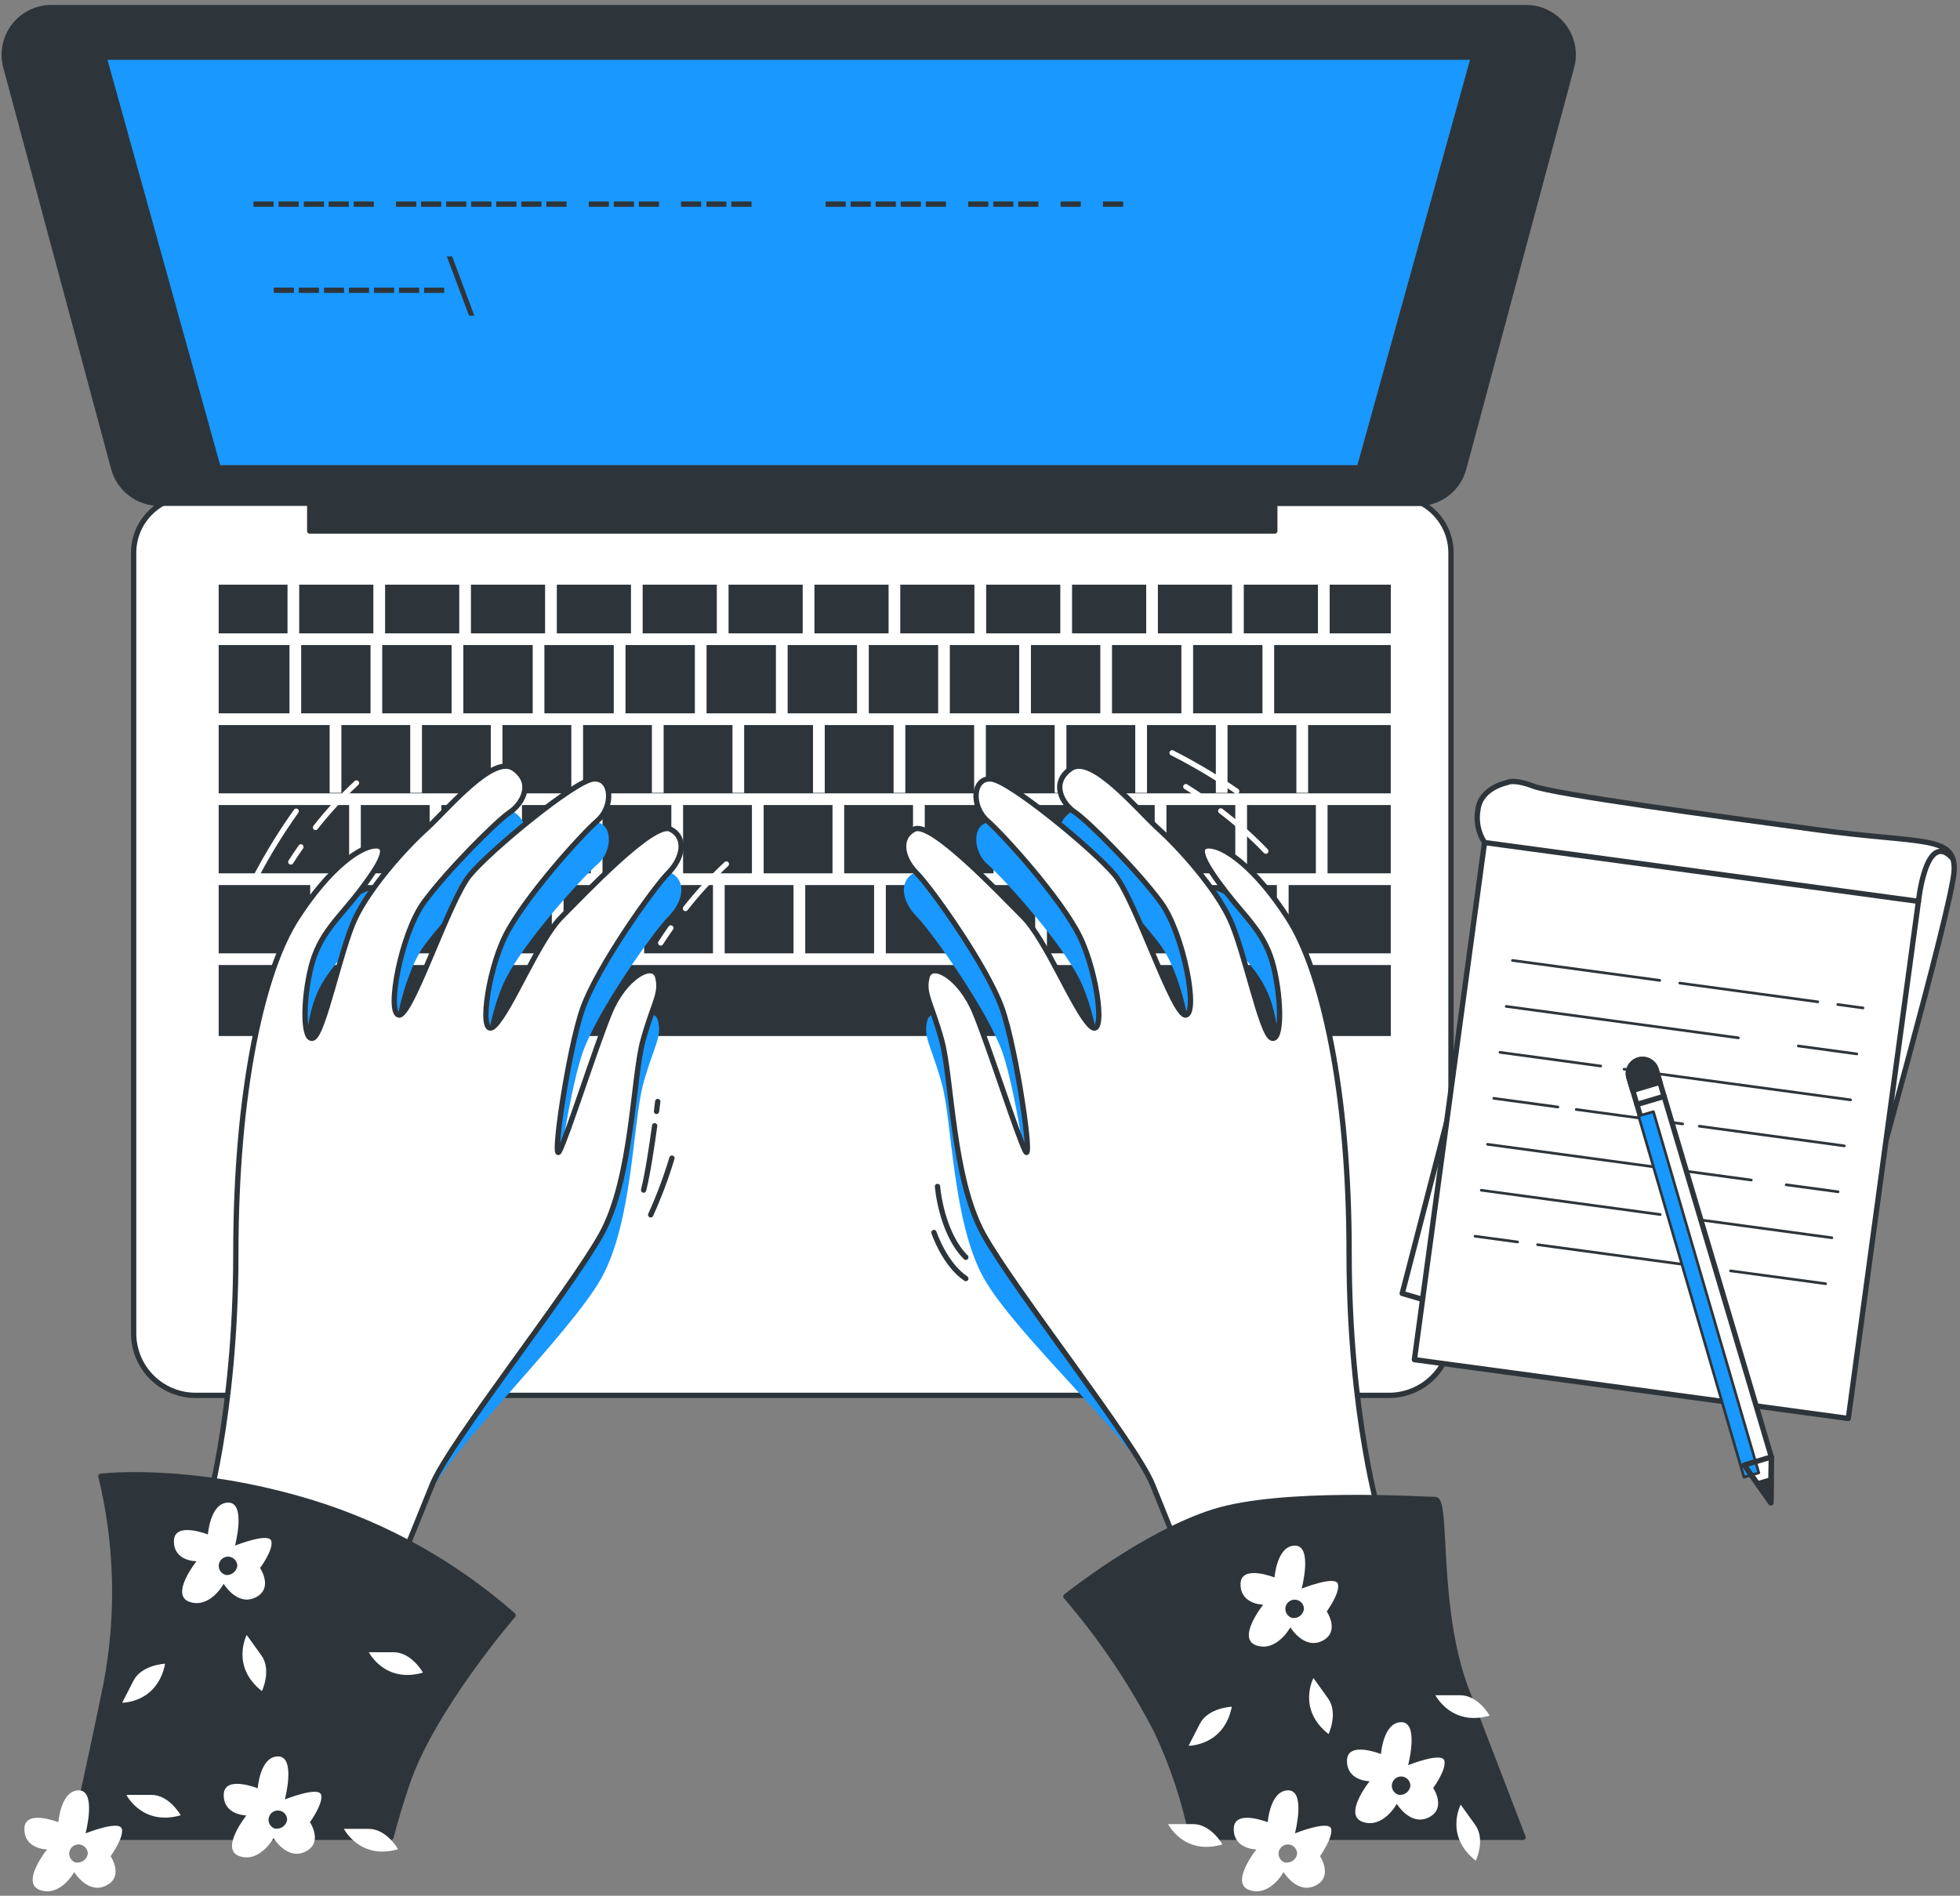 <?xml version="1.0" encoding="UTF-8"?> <svg xmlns="http://www.w3.org/2000/svg" width="369" height="357" viewBox="0 0 369 357" fill="none"><rect x="0" y="0" width="369" height="357" fill="#808080" stroke="none"/> <path d="M35.83 93.43H262.5C265.33 93.43 268.044 94.554 270.045 96.555C272.046 98.556 273.17 101.27 273.17 104.1V251.1C273.17 252.632 272.868 254.15 272.282 255.566C271.695 256.981 270.836 258.268 269.752 259.352C268.668 260.435 267.382 261.295 265.966 261.881C264.55 262.468 263.033 262.77 261.5 262.77H36.83C35.298 262.77 33.78 262.468 32.364 261.881C30.948 261.295 29.662 260.435 28.578 259.352C27.495 258.268 26.635 256.981 26.049 255.566C25.462 254.15 25.16 252.632 25.16 251.1V104.1C25.16 101.27 26.284 98.556 28.285 96.555C30.286 94.554 33 93.43 35.83 93.43Z" fill="white" stroke="#2E353A" stroke-linecap="round" stroke-linejoin="round"></path> <path d="M118.79 110.1H104.83V119.27H118.79V110.1Z" fill="#2E353A"></path> <path d="M73.56 166.67H60.6V179.53H73.56V166.67Z" fill="#2E353A"></path> <path d="M130.82 121.47H117.76V134.33H130.82V121.47Z" fill="#2E353A"></path> <path d="M102.62 110.1H88.66V119.27H102.62V110.1Z" fill="#2E353A"></path> <path d="M146.08 121.47H133.02V134.33H146.08V121.47Z" fill="#2E353A"></path> <path d="M134.95 110.1H120.99V119.27H134.95V110.1Z" fill="#2E353A"></path> <path d="M65.73 151.6H41.17V164.46H65.73V151.6Z" fill="#2E353A"></path> <path d="M100.29 121.47H87.231V134.33H100.29V121.47Z" fill="#2E353A"></path> <path d="M58.4 166.67H41.17V179.53H58.4V166.67Z" fill="#2E353A"></path> <path d="M151.12 110.1H137.16V119.27H151.12V110.1Z" fill="#2E353A"></path> <path d="M69.759 121.47H56.699V134.33H69.759V121.47Z" fill="#2E353A"></path> <path d="M70.29 110.1H56.33V119.27H70.29V110.1Z" fill="#2E353A"></path> <path d="M86.46 110.1H72.5V119.27H86.46V110.1Z" fill="#2E353A"></path> <path d="M85.019 121.47H71.959V134.33H85.019V121.47Z" fill="#2E353A"></path> <path d="M115.55 121.47H102.49V134.33H115.55V121.47Z" fill="#2E353A"></path> <path d="M215.79 110.1H201.83V119.27H215.79V110.1Z" fill="#2E353A"></path> <path d="M231.95 110.1H217.99V119.27H231.95V110.1Z" fill="#2E353A"></path> <path d="M222.41 121.47H209.35V134.33H222.41V121.47Z" fill="#2E353A"></path> <path d="M237.679 121.47H224.619V134.33H237.679V121.47Z" fill="#2E353A"></path> <path d="M261.83 166.67H242.6V179.53H261.83V166.67Z" fill="#2E353A"></path> <path d="M248.12 110.1H234.16V119.27H248.12V110.1Z" fill="#2E353A"></path> <path d="M54.5 121.47H41.17V134.33H54.5V121.47Z" fill="#2E353A"></path> <path d="M167.29 110.1H153.33V119.27H167.29V110.1Z" fill="#2E353A"></path> <path d="M183.45 110.1H169.49V119.27H183.45V110.1Z" fill="#2E353A"></path> <path d="M176.621 121.47H163.561V134.33H176.621V121.47Z" fill="#2E353A"></path> <path d="M207.15 121.47H194.09V134.33H207.15V121.47Z" fill="#2E353A"></path> <path d="M161.349 121.47H148.289V134.33H161.349V121.47Z" fill="#2E353A"></path> <path d="M191.88 121.47H178.82V134.33H191.88V121.47Z" fill="#2E353A"></path> <path d="M199.62 110.1H185.66V119.27H199.62V110.1Z" fill="#2E353A"></path> <path d="M179.73 166.67H166.77V179.53H179.73V166.67Z" fill="#2E353A"></path> <path d="M247.73 151.6H234.77V164.46H247.73V151.6Z" fill="#2E353A"></path> <path d="M232.56 151.6H219.6V164.46H232.56V151.6Z" fill="#2E353A"></path> <path d="M240.39 166.67H227.43V179.53H240.39V166.67Z" fill="#2E353A"></path> <path d="M225.23 166.67H212.27V179.53H225.23V166.67Z" fill="#2E353A"></path> <path d="M194.89 166.67H181.93V179.53H194.89V166.67Z" fill="#2E353A"></path> <path d="M210.06 166.67H197.1V179.53H210.06V166.67Z" fill="#2E353A"></path> <path d="M217.39 151.6H204.43V164.46H217.39V151.6Z" fill="#2E353A"></path> <path d="M202.23 151.6H189.27V164.46H202.23V151.6Z" fill="#2E353A"></path> <path d="M261.84 110.1H250.33V119.27H261.84V110.1Z" fill="#2E353A"></path> <path d="M54.13 110.1H41.17V119.27H54.13V110.1Z" fill="#2E353A"></path> <path d="M261.84 181.729H41.17V195.099H261.84V181.729Z" fill="#2E353A"></path> <path d="M261.831 121.47H239.881V134.33H261.831V121.47Z" fill="#2E353A"></path> <path d="M261.83 151.6H249.93V164.46H261.83V151.6Z" fill="#2E353A"></path> <path d="M246.27 149.3H244.06V136.54H231.1V149.3H228.9V136.54H215.94V149.3H213.73V136.54H200.77V149.3H198.56V136.54H185.6V149.3H183.4V136.54H170.44V149.3H168.23V136.54H155.27V149.3H153.06V136.54H140.1V149.3H137.9V136.54H124.94V149.3H122.73V136.54H109.77V149.3H107.56V136.54H94.6V149.3H92.4V136.54H79.44V149.3H77.23V136.54H64.27V149.3H62.06V136.54H41.17V149.4H261.83V136.54H246.27V149.3Z" fill="#2E353A"></path> <path d="M141.56 151.6H128.6V164.46H141.56V151.6Z" fill="#2E353A"></path> <path d="M187.06 151.6H174.1V164.46H187.06V151.6Z" fill="#2E353A"></path> <path d="M111.23 151.6H98.269V164.46H111.23V151.6Z" fill="#2E353A"></path> <path d="M119.06 166.67H106.1V179.53H119.06V166.67Z" fill="#2E353A"></path> <path d="M126.39 151.6H113.43V164.46H126.39V151.6Z" fill="#2E353A"></path> <path d="M96.06 151.6H83.1V164.46H96.06V151.6Z" fill="#2E353A"></path> <path d="M88.73 166.67H75.769V179.53H88.73V166.67Z" fill="#2E353A"></path> <path d="M103.89 166.67H90.93V179.53H103.89V166.67Z" fill="#2E353A"></path> <path d="M156.73 151.6H143.77V164.46H156.73V151.6Z" fill="#2E353A"></path> <path d="M164.56 166.67H151.6V179.53H164.56V166.67Z" fill="#2E353A"></path> <path d="M171.89 151.6H158.93V164.46H171.89V151.6Z" fill="#2E353A"></path> <path d="M134.23 166.67H121.27V179.53H134.23V166.67Z" fill="#2E353A"></path> <path d="M149.39 166.67H136.43V179.53H149.39V166.67Z" fill="#2E353A"></path> <path d="M80.89 151.6H67.93V164.46H80.89V151.6Z" fill="#2E353A"></path> <path d="M287.33 1.43H9.67C8.308 1.431 6.965 1.745 5.744 2.348C4.523 2.951 3.458 3.827 2.629 4.907C1.801 5.988 1.232 7.245 0.967 8.58C0.702 9.916 0.747 11.294 1.1 12.61L21.4 88.19C21.906 90.076 23.02 91.743 24.569 92.933C26.118 94.123 28.017 94.768 29.97 94.77H58.31V100H240V94.8H267C268.953 94.798 270.852 94.153 272.401 92.963C273.95 91.773 275.064 90.106 275.57 88.22L295.87 12.64C296.227 11.325 296.278 9.946 296.017 8.609C295.756 7.271 295.19 6.012 294.365 4.928C293.539 3.845 292.475 2.965 291.255 2.359C290.035 1.752 288.692 1.434 287.33 1.43V1.43Z" fill="#2E353A" stroke="#2E353A" stroke-linecap="round" stroke-linejoin="round"></path> <path d="M255.93 88.1H41.07L19.58 10.77H277.41L255.93 88.1Z" fill="#1998FF" stroke="#2E353A" stroke-linecap="round" stroke-linejoin="round"></path> <path d="M55.329 54.16V55.16H51.539V54.16H55.329Z" fill="#2E353A"></path> <path d="M60.05 54.16V55.16H56.25V54.16H60.05Z" fill="#2E353A"></path> <path d="M64.77 54.16V55.16H61V54.16H64.77Z" fill="#2E353A"></path> <path d="M69.479 54.16V55.16H65.689V54.16H69.479Z" fill="#2E353A"></path> <path d="M74.2 54.16V55.16H70.4V54.16H74.2Z" fill="#2E353A"></path> <path d="M78.919 54.16V55.16H75.119V54.16H78.919Z" fill="#2E353A"></path> <path d="M83.63 54.16V55.16H79.84V54.16H83.63Z" fill="#2E353A"></path> <path d="M88.299 59.43L84.119 48.29H85.119L89.299 59.43H88.299Z" fill="#2E353A"></path> <path d="M51.511 37.94V38.94H47.721V37.94H51.511Z" fill="#2E353A"></path> <path d="M56.229 37.94V38.94H52.44V37.94H56.229Z" fill="#2E353A"></path> <path d="M60.999 37.94V38.94H57.199V37.94H60.999Z" fill="#2E353A"></path> <path d="M65.669 37.94V38.94H61.869V37.94H65.669Z" fill="#2E353A"></path> <path d="M70.38 37.94V38.94H66.59V37.94H70.38Z" fill="#2E353A"></path> <path d="M78.361 37.94V38.94H74.561V37.94H78.361Z" fill="#2E353A"></path> <path d="M83.069 37.94V38.94H79.279V37.94H83.069Z" fill="#2E353A"></path> <path d="M87.79 37.94V38.94H84V37.94H87.79Z" fill="#2E353A"></path> <path d="M92.509 37.94V38.94H88.709V37.94H92.509Z" fill="#2E353A"></path> <path d="M97.22 37.94V38.94H93.43V37.94H97.22Z" fill="#2E353A"></path> <path d="M101.94 37.94V38.94H98.15V37.94H101.94Z" fill="#2E353A"></path> <path d="M106.659 37.94V38.94H102.859V37.94H106.659Z" fill="#2E353A"></path> <path d="M114.63 37.94V38.94H110.84V37.94H114.63Z" fill="#2E353A"></path> <path d="M119.351 37.94V38.94H115.551V37.94H119.351Z" fill="#2E353A"></path> <path d="M124.07 37.94V38.94H120.27V37.94H124.07Z" fill="#2E353A"></path> <path d="M131.999 37.94V38.94H128.209V37.94H131.999Z" fill="#2E353A"></path> <path d="M136.76 37.94V38.94H133V37.94H136.76Z" fill="#2E353A"></path> <path d="M141.48 37.94V38.94H137.68V37.94H141.48Z" fill="#2E353A"></path> <path d="M159.22 37.94V38.94H155.43V37.94H159.22Z" fill="#2E353A"></path> <path d="M163.941 37.94V38.94H160.141V37.94H163.941Z" fill="#2E353A"></path> <path d="M168.659 37.94V38.94H164.859V37.94H168.659Z" fill="#2E353A"></path> <path d="M173.37 37.94V38.94H169.58V37.94H173.37Z" fill="#2E353A"></path> <path d="M178.089 37.94V38.94H174.289V37.94H178.089Z" fill="#2E353A"></path> <path d="M186.06 37.94V38.94H182.27V37.94H186.06Z" fill="#2E353A"></path> <path d="M190.78 37.94V38.94H187V37.94H190.78Z" fill="#2E353A"></path> <path d="M195.499 37.94V38.94H191.699V37.94H195.499Z" fill="#2E353A"></path> <path d="M203.47 37.94V38.94H199.68V37.94H203.47Z" fill="#2E353A"></path> <path d="M211.45 37.94V38.94H207.65V37.94H211.45Z" fill="#2E353A"></path> <path d="M274.69 202.29L263.99 243.57L274.11 246.54L274.69 202.29Z" fill="white" stroke="#2E353A" stroke-linecap="round" stroke-linejoin="round"></path> <path d="M279.49 158.66C278.282 156.805 277.841 154.554 278.26 152.38C278.81 148.31 283.72 147.38 283.72 147.38C283.72 147.38 284.79 146.57 288.72 148.06C292.65 149.55 323.04 153.67 342.46 156.3C361.88 158.93 368.17 157.23 367.9 163.9C367.63 170.57 350.59 230.43 350.33 232.31C350.07 234.19 279.49 158.66 279.49 158.66Z" fill="white" stroke="#2E353A" stroke-miterlimit="10"></path> <path d="M361.175 169.736L279.482 158.662L266.282 256.041L347.974 267.116L361.175 169.736Z" fill="white" stroke="#2E353A" stroke-linecap="round" stroke-linejoin="round"></path> <path d="M345.99 189.16L350.74 189.81" stroke="#2E353A" stroke-width="0.5" stroke-linecap="round" stroke-linejoin="round"></path> <path d="M316.24 185.13L342.23 188.66" stroke="#2E353A" stroke-width="0.5" stroke-linecap="round" stroke-linejoin="round"></path> <path d="M284.74 180.86L312.48 184.62" stroke="#2E353A" stroke-width="0.5" stroke-linecap="round" stroke-linejoin="round"></path> <path d="M338.551 196.97L349.571 198.47" stroke="#2E353A" stroke-width="0.5" stroke-linecap="round" stroke-linejoin="round"></path> <path d="M283.57 189.52L327.28 195.44" stroke="#2E353A" stroke-width="0.5" stroke-linecap="round" stroke-linejoin="round"></path> <path d="M305.75 201.34L348.4 207.12" stroke="#2E353A" stroke-width="0.5" stroke-linecap="round" stroke-linejoin="round"></path> <path d="M282.391 198.17L301.361 200.75" stroke="#2E353A" stroke-width="0.5" stroke-linecap="round" stroke-linejoin="round"></path> <path d="M319.92 212.08L347.22 215.78" stroke="#2E353A" stroke-width="0.5" stroke-linecap="round" stroke-linejoin="round"></path> <path d="M296.75 208.93L316.79 211.65" stroke="#2E353A" stroke-width="0.5" stroke-linecap="round" stroke-linejoin="round"></path> <path d="M281.221 206.83L293.301 208.47" stroke="#2E353A" stroke-width="0.5" stroke-linecap="round" stroke-linejoin="round"></path> <path d="M336.279 223.11L346.049 224.43" stroke="#2E353A" stroke-width="0.5" stroke-linecap="round" stroke-linejoin="round"></path> <path d="M280.051 215.49L329.711 222.22" stroke="#2E353A" stroke-width="0.5" stroke-linecap="round" stroke-linejoin="round"></path> <path d="M317.26 229.34L344.88 233.09" stroke="#2E353A" stroke-width="0.5" stroke-linecap="round" stroke-linejoin="round"></path> <path d="M278.871 224.14L312.561 228.71" stroke="#2E353A" stroke-width="0.5" stroke-linecap="round" stroke-linejoin="round"></path> <path d="M325.791 239.32L343.701 241.74" stroke="#2E353A" stroke-width="0.5" stroke-linecap="round" stroke-linejoin="round"></path> <path d="M289.471 234.39L321.411 238.72" stroke="#2E353A" stroke-width="0.5" stroke-linecap="round" stroke-linejoin="round"></path> <path d="M277.701 232.8L285.711 233.88" stroke="#2E353A" stroke-width="0.5" stroke-linecap="round" stroke-linejoin="round"></path> <path d="M361.18 169.74C361.18 169.74 362.58 156.16 367.58 161.62" stroke="#2E353A" stroke-linecap="round" stroke-linejoin="round"></path> <path d="M333.48 274.349L333.39 282.979L328.36 275.879L308.17 207.969L313.29 206.439L333.48 274.349Z" fill="white" stroke="#2E353A" stroke-linecap="round" stroke-linejoin="round"></path> <path d="M311.286 209.341L308.492 210.156L328.33 278.172L331.124 277.357L311.286 209.341Z" fill="#1998FF" stroke="#2E353A" stroke-width="0.5" stroke-linecap="round" stroke-linejoin="round"></path> <path d="M333.481 274.37L328.371 275.89L333.391 282.98L333.481 274.37Z" stroke="#2E353A" stroke-linecap="round" stroke-linejoin="round"></path> <path d="M330.881 279.43L333.391 282.98L333.441 278.67L330.881 279.43Z" fill="#2E353A" stroke="#2E353A" stroke-linecap="round" stroke-linejoin="round"></path> <path d="M308.471 199.6C307.793 199.804 307.224 200.267 306.886 200.889C306.549 201.511 306.472 202.241 306.671 202.92L308.171 207.97L313.291 206.45L311.791 201.4C311.587 200.723 311.123 200.153 310.502 199.816C309.88 199.479 309.15 199.401 308.471 199.6V199.6Z" fill="white" stroke="#2E353A" stroke-linecap="round" stroke-linejoin="round"></path> <path d="M308.471 199.6C307.793 199.804 307.224 200.267 306.886 200.889C306.549 201.511 306.472 202.241 306.671 202.92L307.391 205.33L312.501 203.81L311.791 201.4C311.587 200.723 311.123 200.153 310.502 199.816C309.88 199.479 309.15 199.401 308.471 199.6V199.6Z" fill="#2E353A" stroke="#2E353A" stroke-linecap="round" stroke-linejoin="round"></path> <path d="M56.65 159.489C56.01 160.389 55.38 161.329 54.75 162.319" stroke="white" stroke-linecap="round" stroke-linejoin="round"></path> <path d="M67.11 147.449C64.324 150.032 61.746 152.831 59.4 155.819" stroke="white" stroke-linecap="round" stroke-linejoin="round"></path> <path d="M55.76 152.76C53.028 156.592 50.552 160.601 48.35 164.76" stroke="white" stroke-linecap="round" stroke-linejoin="round"></path> <path d="M126.291 174.75C125.661 175.65 125.021 176.59 124.391 177.57" stroke="white" stroke-linecap="round" stroke-linejoin="round"></path> <path d="M136.751 162.71C133.97 165.295 131.395 168.093 129.051 171.08" stroke="white" stroke-linecap="round" stroke-linejoin="round"></path> <path d="M125.41 168C122.679 171.854 120.204 175.883 118 180.06" stroke="white" stroke-linecap="round" stroke-linejoin="round"></path> <path d="M226.11 150C225.2 149.38 224.24 148.76 223.25 148.14" stroke="white" stroke-linecap="round" stroke-linejoin="round"></path> <path d="M238.31 160.28C235.68 157.541 232.842 155.01 229.82 152.71" stroke="white" stroke-linecap="round" stroke-linejoin="round"></path> <path d="M232.83 149C228.938 146.327 224.876 143.912 220.67 141.77" stroke="white" stroke-linecap="round" stroke-linejoin="round"></path> <path d="M123.25 212C122.73 215.76 121.95 221 121.17 224.11" stroke="#2E353A" stroke-linecap="round" stroke-linejoin="round"></path> <path d="M123.83 207.43C123.83 207.43 123.75 208.14 123.6 209.29" stroke="#2E353A" stroke-linecap="round" stroke-linejoin="round"></path> <path d="M126.5 218.1C125.408 221.742 124.072 225.307 122.5 228.77" stroke="#2E353A" stroke-linecap="round" stroke-linejoin="round"></path> <path d="M176.5 223.43C176.5 223.43 177.17 232.1 181.83 236.77" stroke="#2E353A" stroke-linecap="round" stroke-linejoin="round"></path> <path d="M175.83 232.1C175.83 232.1 177.83 238.1 181.83 240.77" stroke="#2E353A" stroke-linecap="round" stroke-linejoin="round"></path> <g style="mix-blend-mode:multiply"> <path d="M40 278.44C40 278.44 44.44 274.87 44.44 244.18C44.44 213.49 49.55 191.07 55.85 181.24C62.15 171.41 68.04 167.47 70.8 167.47C73.56 167.47 71.58 171.01 67.65 176.12C63.72 181.23 60.18 183.99 58.6 190.29C57.02 196.59 57.03 204.45 59 203.66C60.97 202.87 64.11 187.14 66.86 181.24C69.61 175.34 76.31 167.86 80.24 164.32C84.17 160.78 92.83 150.16 96.76 152.91C100.69 155.66 98.34 159.6 95.98 161.17C93.62 162.74 84.17 172.17 79.85 178.09C75.53 184.01 72.77 198.94 75.13 199.33C77.49 199.72 84.57 177.7 88.5 172.98C92.43 168.26 108.17 155.27 111.71 154.88C115.25 154.49 115.65 159.99 112.5 162.75C109.35 165.51 98.73 177.3 95.19 184.38C91.65 191.46 90.07 204.45 93.19 201.3C96.31 198.15 101.45 185.17 105.78 180.84C110.11 176.51 123.09 162.75 126.24 164.32C129.39 165.89 128.6 169.83 125.85 172.58C123.1 175.33 112.47 190.29 109.72 198.15C106.97 206.01 103.81 228.05 105.39 224.91C106.97 221.77 112.08 205.63 114.83 198.91C117.58 192.19 123.09 189.08 123.88 192.22C124.67 195.36 123.09 196.94 121.12 204.03C119.15 211.12 119.12 230.03 113.26 240.61C107.4 251.19 83.88 273.83 80.74 281.69C78.466 287.103 75.75 292.321 72.62 297.29" fill="#1998FF"></path> </g> <g style="mix-blend-mode:multiply"> <path d="M258.55 281.1C258.55 281.1 254 274.87 254 244.18C254 213.49 248.88 191.07 242.59 181.24C236.3 171.41 230.39 167.47 227.64 167.47C224.89 167.47 226.85 171.01 230.79 176.12C234.73 181.23 238.26 183.99 239.79 190.29C241.32 196.59 241.37 204.45 239.4 203.66C237.43 202.87 234.29 187.14 231.53 181.24C228.77 175.34 222.09 167.86 218.16 164.32C214.23 160.78 205.57 150.16 201.63 152.91C197.69 155.66 200.06 159.6 202.42 161.17C204.78 162.74 214.22 172.17 218.55 178.09C222.88 184.01 225.63 198.94 223.27 199.33C220.91 199.72 213.86 177.7 209.93 173C206 168.3 190.25 155.29 186.71 154.9C183.17 154.51 182.78 160.01 185.93 162.77C189.08 165.53 199.7 177.32 203.24 184.4C206.78 191.48 208.35 204.47 205.24 201.32C202.13 198.17 196.98 185.19 192.66 180.86C188.34 176.53 175.35 162.77 172.2 164.34C169.05 165.91 169.84 169.85 172.59 172.6C175.34 175.35 185.97 190.31 188.72 198.17C191.47 206.03 194.62 228.07 193.05 224.93C191.48 221.79 186.36 205.65 183.61 198.93C180.86 192.21 175.35 189.1 174.56 192.24C173.77 195.38 175.35 196.96 177.31 204.05C179.27 211.14 179.31 230.05 185.18 240.63C191.05 251.21 213.9 271.86 217.05 279.73C220.2 287.6 225.9 300 225.9 300" fill="#1998FF"></path> </g> <path d="M38.5 286C38.5 286 44.4 266.73 44.4 236C44.4 205.27 49.51 182.89 55.81 173.06C62.11 163.23 68 159.29 70.76 159.29C73.52 159.29 71.54 162.83 67.61 167.94C63.68 173.05 60.14 175.81 58.56 182.1C56.98 188.39 56.99 196.27 58.96 195.48C60.93 194.69 64.07 178.96 66.82 173.06C69.57 167.16 76.27 159.68 80.2 156.14C84.13 152.6 92.79 141.98 96.72 144.73C100.65 147.48 98.3 151.42 95.94 152.99C93.58 154.56 84.13 163.99 79.81 169.91C75.49 175.83 72.73 190.76 75.09 191.15C77.45 191.54 84.53 169.52 88.46 164.79C92.39 160.06 108.13 147.09 111.67 146.7C115.21 146.31 115.61 151.81 112.46 154.57C109.31 157.33 98.69 169.12 95.15 176.2C91.61 183.28 90.03 196.27 93.15 193.12C96.27 189.97 101.41 176.99 105.74 172.66C110.07 168.33 123.05 154.57 126.2 156.14C129.35 157.71 128.56 161.65 125.81 164.4C123.06 167.15 112.43 182.1 109.68 189.97C106.93 197.84 103.77 219.87 105.35 216.72C106.93 213.57 112.04 197.45 114.79 190.72C117.54 183.99 123.05 180.88 123.84 184.03C124.63 187.18 123.05 188.75 121.08 195.83C119.11 202.91 119.08 221.83 113.22 232.42C107.36 243.01 84.5 271.76 81.35 279.63C78.2 287.5 71.12 304.81 71.12 304.81" fill="white"></path> <path d="M38.5 286C38.5 286 44.4 266.73 44.4 236C44.4 205.27 49.51 182.89 55.81 173.06C62.11 163.23 68 159.29 70.76 159.29C73.52 159.29 71.54 162.83 67.61 167.94C63.68 173.05 60.14 175.81 58.56 182.1C56.98 188.39 56.99 196.27 58.96 195.48C60.93 194.69 64.07 178.96 66.82 173.06C69.57 167.16 76.27 159.68 80.2 156.14C84.13 152.6 92.79 141.98 96.72 144.73C100.65 147.48 98.3 151.42 95.94 152.99C93.58 154.56 84.13 163.99 79.81 169.91C75.49 175.83 72.73 190.76 75.09 191.15C77.45 191.54 84.53 169.52 88.46 164.79C92.39 160.06 108.13 147.09 111.67 146.7C115.21 146.31 115.61 151.81 112.46 154.57C109.31 157.33 98.69 169.12 95.15 176.2C91.61 183.28 90.03 196.27 93.15 193.12C96.27 189.97 101.41 176.99 105.74 172.66C110.07 168.33 123.05 154.57 126.2 156.14C129.35 157.71 128.56 161.65 125.81 164.4C123.06 167.15 112.43 182.1 109.68 189.97C106.93 197.84 103.77 219.87 105.35 216.72C106.93 213.57 112.04 197.45 114.79 190.72C117.54 183.99 123.05 180.88 123.84 184.03C124.63 187.18 123.05 188.75 121.08 195.83C119.11 202.91 119.08 221.83 113.22 232.42C107.36 243.01 84.5 271.76 81.35 279.63C78.2 287.5 71.12 304.81 71.12 304.81" stroke="#2E353A" stroke-linecap="round" stroke-linejoin="round"></path> <path d="M259.89 286C259.89 286 253.99 266.73 253.99 236C253.99 205.27 248.87 182.89 242.58 173.06C236.29 163.23 230.38 159.29 227.63 159.29C224.88 159.29 226.84 162.83 230.78 167.94C234.72 173.05 238.25 175.81 239.78 182.1C241.31 188.39 241.36 196.27 239.39 195.48C237.42 194.69 234.28 178.96 231.52 173.06C228.76 167.16 222.08 159.68 218.15 156.14C214.22 152.6 205.56 141.98 201.62 144.73C197.68 147.48 200.05 151.42 202.41 152.99C204.77 154.56 214.21 163.99 218.54 169.91C222.87 175.83 225.62 190.76 223.26 191.15C220.9 191.54 213.82 169.52 209.89 164.79C205.96 160.06 190.21 147.09 186.67 146.7C183.13 146.31 182.74 151.81 185.89 154.57C189.04 157.33 199.66 169.12 203.2 176.2C206.74 183.28 208.31 196.27 205.2 193.12C202.09 189.97 196.94 176.99 192.62 172.66C188.3 168.33 175.31 154.57 172.16 156.14C169.01 157.71 169.8 161.65 172.55 164.4C175.3 167.15 185.93 182.1 188.68 189.97C191.43 197.84 194.58 219.87 193.01 216.72C191.44 213.57 186.32 197.45 183.57 190.72C180.82 183.99 175.31 180.88 174.52 184.03C173.73 187.18 175.31 188.75 177.27 195.83C179.23 202.91 179.27 221.83 185.14 232.42C191.01 243.01 213.86 271.76 217.01 279.63C220.16 287.5 227.24 304.81 227.24 304.81" fill="white"></path> <path d="M259.89 286C259.89 286 253.99 266.73 253.99 236C253.99 205.27 248.87 182.89 242.58 173.06C236.29 163.23 230.38 159.29 227.63 159.29C224.88 159.29 226.84 162.83 230.78 167.94C234.72 173.05 238.25 175.81 239.78 182.1C241.31 188.39 241.36 196.27 239.39 195.48C237.42 194.69 234.28 178.96 231.52 173.06C228.76 167.16 222.08 159.68 218.15 156.14C214.22 152.6 205.56 141.98 201.62 144.73C197.68 147.48 200.05 151.42 202.41 152.99C204.77 154.56 214.21 163.99 218.54 169.91C222.87 175.83 225.62 190.76 223.26 191.15C220.9 191.54 213.82 169.52 209.89 164.79C205.96 160.06 190.21 147.09 186.67 146.7C183.13 146.31 182.74 151.81 185.89 154.57C189.04 157.33 199.66 169.12 203.2 176.2C206.74 183.28 208.31 196.27 205.2 193.12C202.09 189.97 196.94 176.99 192.62 172.66C188.3 168.33 175.31 154.57 172.16 156.14C169.01 157.71 169.8 161.65 172.55 164.4C175.3 167.15 185.93 182.1 188.68 189.97C191.43 197.84 194.58 219.87 193.01 216.72C191.44 213.57 186.32 197.45 183.57 190.72C180.82 183.99 175.31 180.88 174.52 184.03C173.73 187.18 175.31 188.75 177.27 195.83C179.23 202.91 179.27 221.83 185.14 232.42C191.01 243.01 213.86 271.76 217.01 279.63C220.16 287.5 227.24 304.81 227.24 304.81" stroke="#2E353A" stroke-linecap="round" stroke-linejoin="round"></path> <path d="M13.6 346H73.6C74.38 343 75.36 339.64 76.6 336C81.32 321.86 96.6 304.18 96.6 304.18C85.648 294.535 72.78 287.317 58.84 283C35.84 275.92 19 278 19 278C22.1 290.781 22.441 304.076 20 317C17 331.56 15 340.77 13.6 346Z" fill="#2E353A" stroke="#2E353A" stroke-linecap="round" stroke-linejoin="round"></path> <path d="M224.4 346H286.74C284.74 340.82 280.42 329.57 276.1 318.32C270.2 303 272.56 282.38 270.2 282.38C267.84 282.38 241.33 280.61 228.37 284.73C215.41 288.85 200.67 300.64 200.67 300.64C207.342 308.393 213.079 316.905 217.76 326C220.769 332.376 222.998 339.091 224.4 346V346Z" fill="#2E353A" stroke="#2E353A" stroke-linecap="round" stroke-linejoin="round"></path> <path d="M51.08 290.2C50.65 288.5 44.25 291.06 44.25 291.06C44.25 291.06 46.39 282.96 42.98 282.96C39.57 282.96 39.14 288.96 39.14 288.96C39.14 288.96 32.74 286.41 32.74 290.24C32.74 294.07 37 294 37 294C37 294 31.88 300.4 35.72 301.67C39.56 302.94 42.11 298.26 42.11 298.26C42.11 298.26 44.67 302.53 48.11 300.82C51.55 299.11 48.96 295.28 48.96 295.28C48.96 295.28 51.5 291.91 51.08 290.2ZM42.55 296.6C42.228 296.528 41.933 296.367 41.699 296.135C41.464 295.903 41.3 295.61 41.225 295.289C41.151 294.967 41.168 294.632 41.276 294.32C41.384 294.008 41.577 293.734 41.834 293.527C42.091 293.321 42.402 293.191 42.729 293.153C43.057 293.115 43.388 293.171 43.686 293.313C43.983 293.456 44.234 293.679 44.41 293.958C44.586 294.237 44.679 294.56 44.68 294.89C44.608 295.392 44.348 295.848 43.952 296.165C43.557 296.483 43.056 296.638 42.55 296.6V296.6ZM60.46 338C60.03 336.3 53.63 338.86 53.63 338.86C53.63 338.86 55.77 330.76 52.35 330.76C48.93 330.76 48.52 336.76 48.52 336.76C48.52 336.76 42.12 334.2 42.12 338.03C42.12 341.86 46.39 341.87 46.39 341.87C46.39 341.87 41.27 348.27 45.11 349.55C48.95 350.83 51.5 346.13 51.5 346.13C51.5 346.13 54.06 350.4 57.5 348.69C60.94 346.98 58.35 343.15 58.35 343.15C58.35 343.15 60.88 339.66 60.46 338ZM51.93 344.4C51.608 344.328 51.313 344.167 51.079 343.935C50.844 343.703 50.68 343.41 50.605 343.089C50.531 342.767 50.548 342.432 50.656 342.12C50.764 341.808 50.957 341.534 51.214 341.327C51.471 341.121 51.782 340.991 52.109 340.953C52.437 340.915 52.768 340.971 53.066 341.113C53.363 341.256 53.614 341.479 53.79 341.758C53.966 342.037 54.059 342.36 54.06 342.69C53.988 343.188 53.726 343.639 53.329 343.948C52.932 344.258 52.431 344.402 51.93 344.35V344.4ZM22.93 344.4C22.5 342.69 16.11 345.25 16.11 345.25C16.11 345.25 18.24 337.15 14.83 337.15C11.42 337.15 10.99 343.15 10.99 343.15C10.99 343.15 4.59 340.59 4.59 344.43C4.59 348.27 8.86 348.27 8.86 348.27C8.86 348.27 3.74 354.66 7.58 355.94C11.42 357.22 13.97 352.53 13.97 352.53C13.97 352.53 16.53 356.79 19.97 355.09C23.41 353.39 20.83 349.55 20.83 349.55C20.83 349.55 23.36 346.05 22.94 344.35L22.93 344.4ZM14.4 350.79C14.078 350.718 13.782 350.557 13.548 350.324C13.313 350.092 13.149 349.798 13.075 349.476C13.001 349.154 13.019 348.818 13.127 348.507C13.236 348.195 13.43 347.92 13.688 347.714C13.946 347.508 14.257 347.379 14.585 347.343C14.914 347.306 15.245 347.363 15.543 347.507C15.84 347.651 16.09 347.876 16.265 348.156C16.439 348.436 16.531 348.76 16.53 349.09C16.455 349.584 16.194 350.031 15.799 350.338C15.405 350.645 14.907 350.789 14.41 350.74L14.4 350.79ZM69.4 311.14H74.09C77.5 311.14 79.63 314.98 79.63 314.98C72.39 317.06 69.41 311.09 69.41 311.09L69.4 311.14ZM64.71 344.4H69.4C72.81 344.4 74.94 348.24 74.94 348.24C67.7 350.32 64.72 344.35 64.72 344.35L64.71 344.4ZM23.79 338H28.48C31.89 338 34.02 341.84 34.02 341.84C26.77 343.92 23.79 338 23.79 338ZM46.46 307.91L49.2 311.72C51.2 314.5 49.31 318.46 49.31 318.46C43.35 313.77 46.46 307.86 46.46 307.86V307.91ZM23 320.65L25.14 316.48C26.71 313.48 31.09 313.3 31.09 313.3C29.62 320.72 23 320.65 23 320.65Z" fill="white"></path> <path d="M251.89 298.3C251.46 296.6 245.06 299.16 245.06 299.16C245.06 299.16 247.2 291.06 243.79 291.06C240.38 291.06 239.95 297.06 239.95 297.06C239.95 297.06 233.55 294.51 233.55 298.34C233.55 302.17 237.82 302.18 237.82 302.18C237.82 302.18 232.7 308.58 236.54 309.86C240.38 311.14 242.93 306.44 242.93 306.44C242.93 306.44 245.49 310.71 248.93 309C252.37 307.29 249.78 303.46 249.78 303.46C249.78 303.46 252.31 300 251.89 298.3ZM243.36 304.7C243.038 304.628 242.743 304.467 242.509 304.235C242.275 304.003 242.111 303.709 242.036 303.388C241.961 303.067 241.978 302.731 242.086 302.42C242.194 302.108 242.387 301.833 242.645 301.627C242.902 301.42 243.212 301.291 243.54 301.253C243.867 301.215 244.199 301.271 244.496 301.413C244.793 301.555 245.045 301.779 245.22 302.058C245.396 302.337 245.49 302.66 245.49 302.99C245.43 303.497 245.173 303.96 244.775 304.28C244.376 304.6 243.868 304.75 243.36 304.7V304.7ZM271.92 331.56C271.5 329.85 265.1 332.41 265.1 332.41C265.1 332.41 267.23 324.31 263.82 324.31C260.41 324.31 259.99 330.31 259.99 330.31C259.99 330.31 253.59 327.75 253.59 331.59C253.59 335.43 257.85 335.43 257.85 335.43C257.85 335.43 252.74 341.82 256.58 343.1C260.42 344.38 262.97 339.69 262.97 339.69C262.97 339.69 265.53 343.95 268.97 342.25C272.41 340.55 269.82 336.71 269.82 336.71C269.82 336.71 272.35 333.26 271.92 331.56ZM263.4 338C263.078 337.928 262.782 337.766 262.548 337.534C262.314 337.302 262.15 337.007 262.075 336.686C262.001 336.364 262.019 336.028 262.127 335.716C262.236 335.404 262.43 335.13 262.689 334.924C262.947 334.718 263.258 334.589 263.586 334.552C263.914 334.515 264.246 334.572 264.543 334.716C264.84 334.86 265.09 335.085 265.265 335.365C265.44 335.646 265.532 335.969 265.53 336.3C265.467 336.805 265.209 337.266 264.811 337.583C264.413 337.901 263.907 338.05 263.4 338ZM250.61 344.4C250.18 342.69 243.79 345.25 243.79 345.25C243.79 345.25 245.92 337.15 242.51 337.15C239.1 337.15 238.67 343.15 238.67 343.15C238.67 343.15 232.27 340.59 232.27 344.43C232.27 348.27 236.54 348.27 236.54 348.27C236.54 348.27 231.42 354.66 235.26 355.94C239.1 357.22 241.65 352.53 241.65 352.53C241.65 352.53 244.21 356.79 247.65 355.09C251.09 353.39 248.51 349.55 248.51 349.55C248.51 349.55 251 346.05 250.61 344.35V344.4ZM242.08 350.79C241.758 350.718 241.462 350.556 241.228 350.324C240.994 350.091 240.83 349.797 240.755 349.476C240.681 349.154 240.699 348.818 240.807 348.506C240.916 348.194 241.11 347.92 241.369 347.714C241.627 347.508 241.938 347.379 242.266 347.342C242.594 347.305 242.926 347.362 243.223 347.506C243.52 347.65 243.77 347.875 243.945 348.155C244.12 348.436 244.212 348.759 244.21 349.09C244.136 349.586 243.873 350.034 243.476 350.342C243.079 350.649 242.579 350.791 242.08 350.74V350.79ZM270.22 319.24H274.91C278.32 319.24 280.45 323.08 280.45 323.08C273.2 325.16 270.22 319.19 270.22 319.19V319.24ZM219.91 343.5H224.6C228.01 343.5 230.14 347.33 230.14 347.33C222.89 349.47 219.91 343.5 219.91 343.5ZM247.27 316L250.01 319.81C252.01 322.59 250.12 326.55 250.12 326.55C244.16 321.87 247.27 316 247.27 316ZM275 339.84L277.73 343.65C279.73 346.42 277.84 350.39 277.84 350.39C271.88 345.74 275 339.84 275 339.84ZM223.77 328.75L225.91 324.58C227.48 321.58 231.91 321.4 231.91 321.4C230.43 328.82 223.76 328.75 223.76 328.75H223.77Z" fill="white"></path> </svg> 